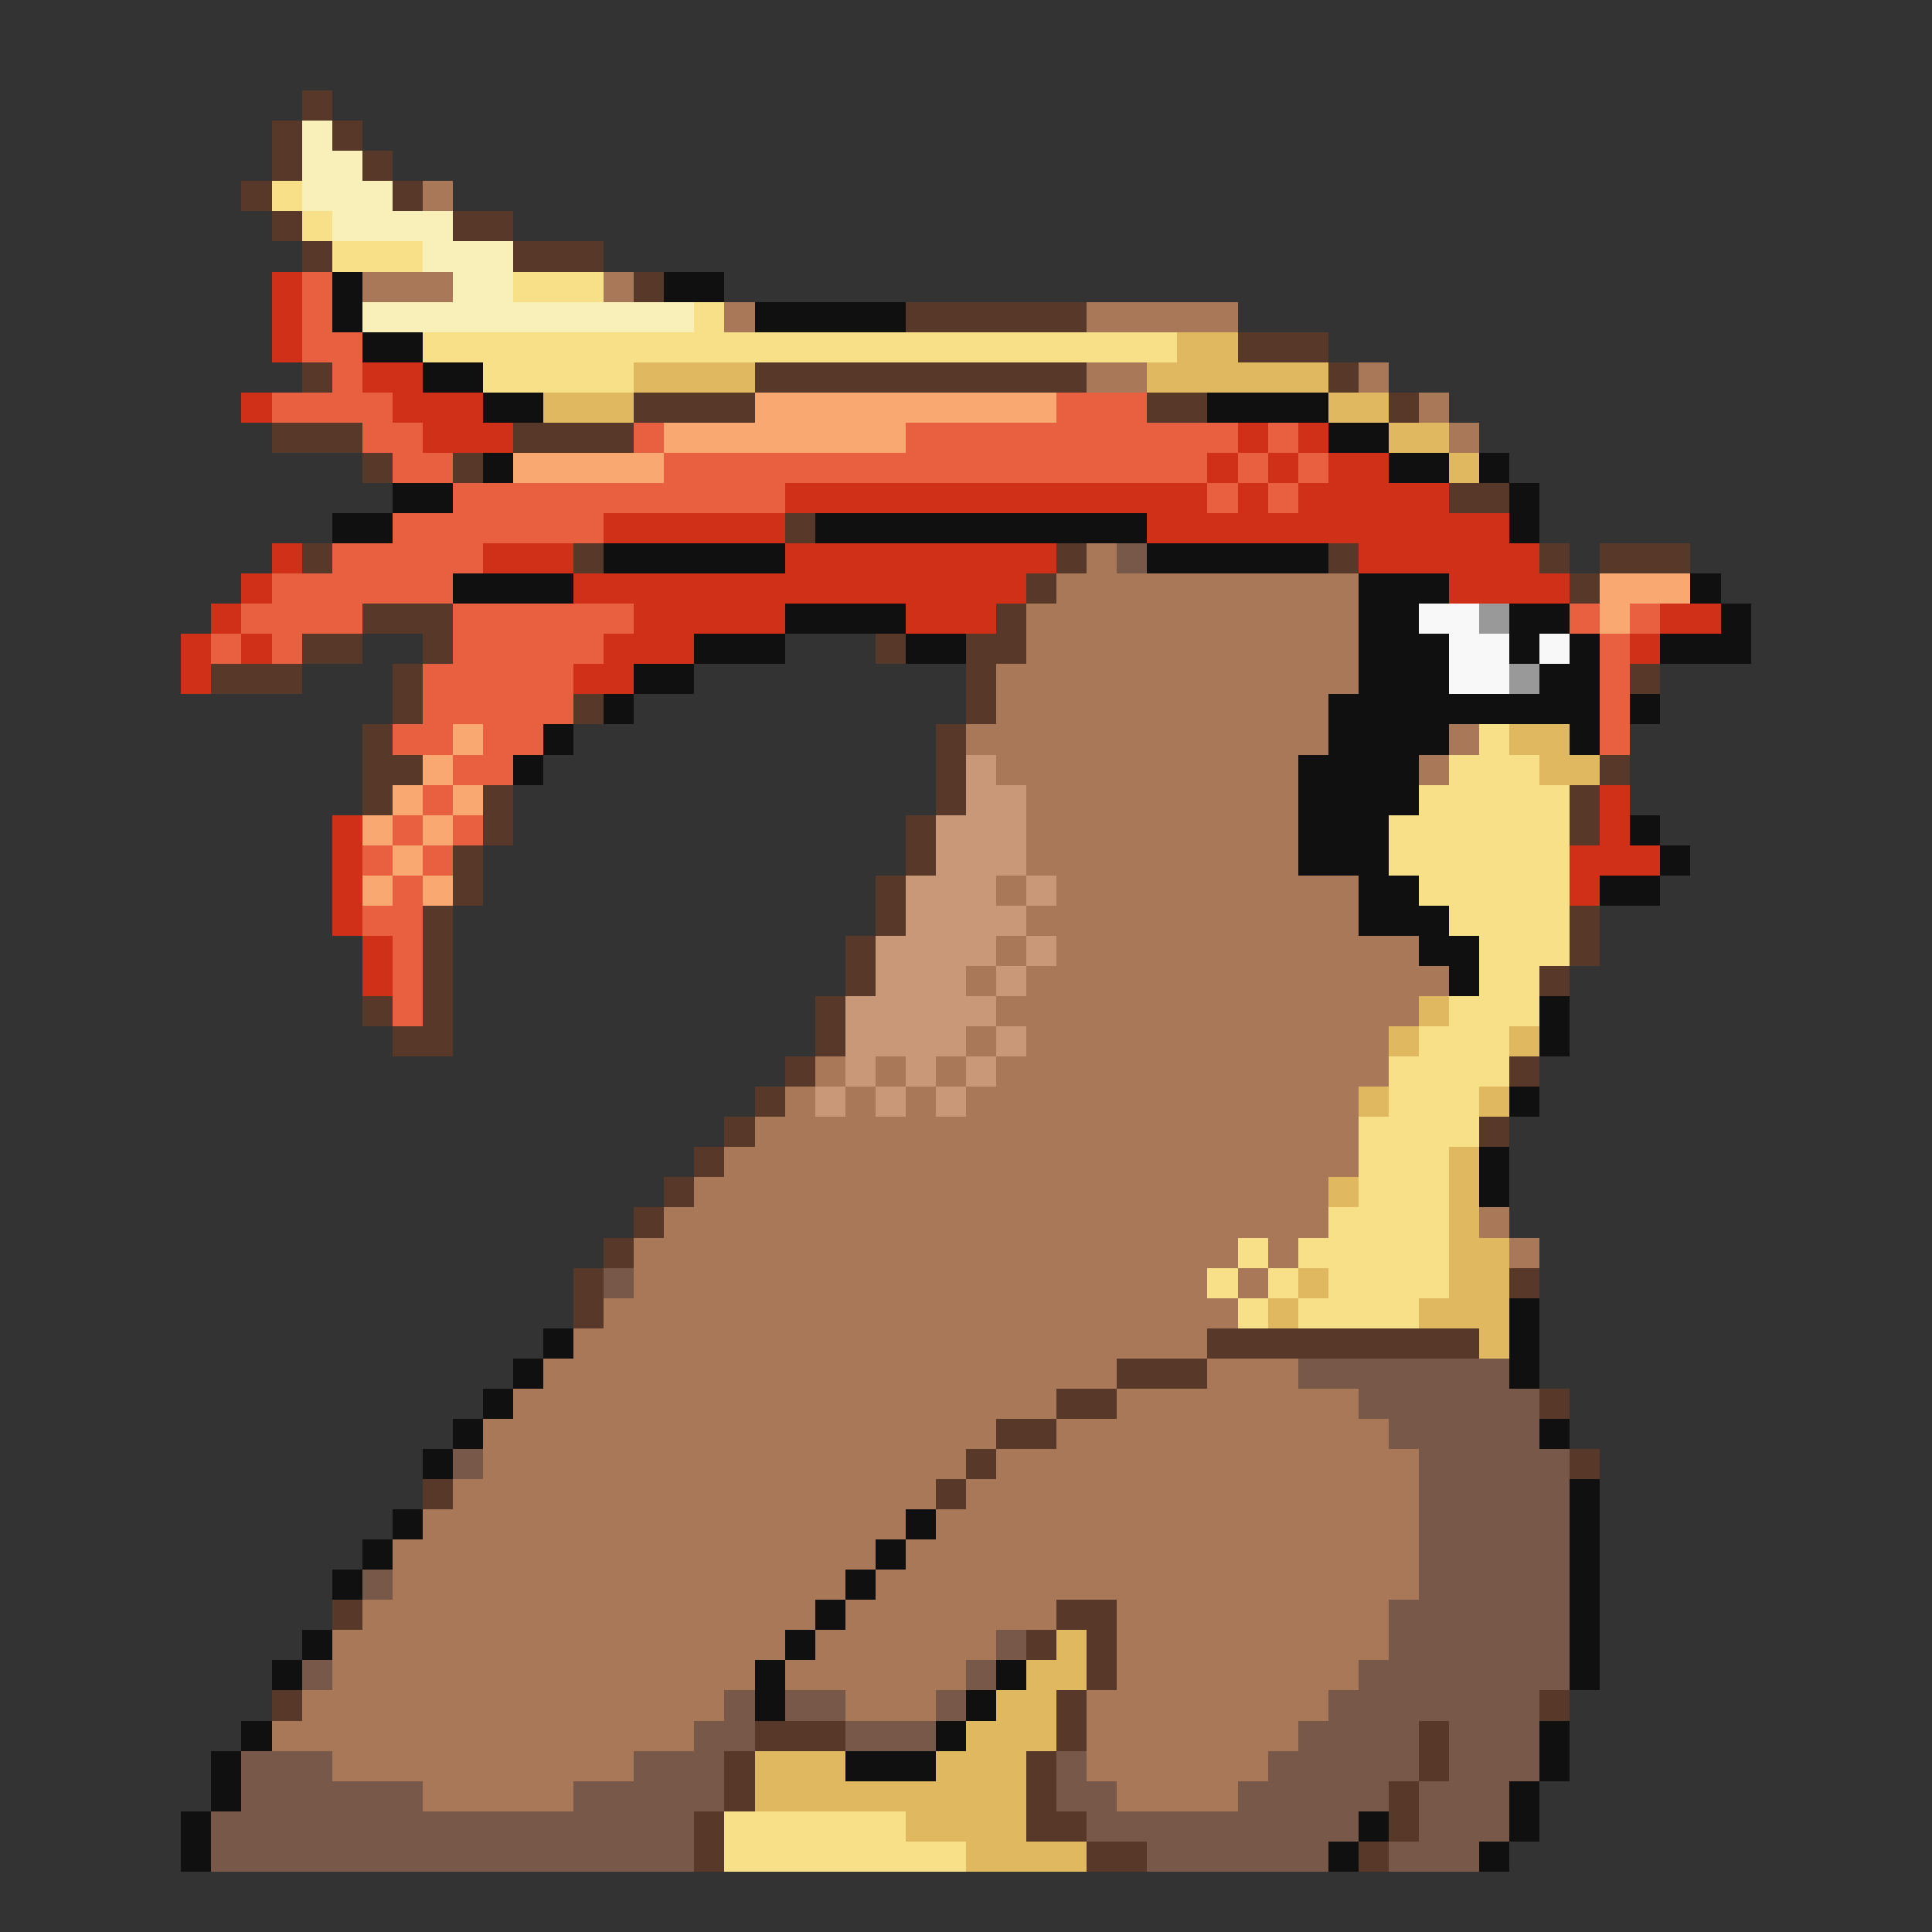 <svg xmlns="http://www.w3.org/2000/svg" viewBox="0 -0.5 64 64" shape-rendering="crispEdges">
<rect x="0" y="-0.5" width="64" height="64" fill="#333333" stroke="none"/>
<path stroke="#583828" d="M10 3h1M9 4h1M11 4h1M9 5h1M12 5h1M8 6h1M13 6h1M9 7h1M15 7h2M10 8h1M17 8h3M21 9h1M30 10h6M41 11h3M10 12h1M25 12h11M44 12h1M21 13h4M38 13h2M46 13h1M9 14h3M17 14h4M12 15h1M15 15h1M48 16h2M26 17h1M10 18h1M19 18h1M35 18h1M44 18h1M51 18h1M53 18h3M34 19h1M52 19h1M12 20h3M33 20h1M10 21h2M14 21h1M29 21h1M32 21h2M7 22h3M13 22h1M32 22h1M54 22h1M13 23h1M19 23h1M32 23h1M12 24h1M31 24h1M12 25h2M31 25h1M53 25h1M12 26h1M16 26h1M31 26h1M52 26h1M16 27h1M30 27h1M52 27h1M15 28h1M30 28h1M15 29h1M29 29h1M14 30h1M29 30h1M52 30h1M14 31h1M28 31h1M52 31h1M14 32h1M28 32h1M51 32h1M12 33h1M14 33h1M27 33h1M13 34h2M27 34h1M26 35h1M50 35h1M25 36h1M24 37h1M49 37h1M23 38h1M22 39h1M21 40h1M20 41h1M19 42h1M50 42h1M19 43h1M40 44h9M37 45h3M35 46h2M51 46h1M33 47h2M32 48h1M52 48h1M14 49h1M31 49h1M11 53h1M35 53h2M34 54h1M36 54h1M36 55h1M9 56h1M35 56h1M51 56h1M25 57h3M35 57h1M47 57h1M24 58h1M34 58h1M47 58h1M24 59h1M34 59h1M46 59h1M23 60h1M34 60h2M46 60h1M23 61h1M36 61h2M45 61h1" />
<path stroke="#f8f0b8" d="M10 4h1M10 5h2M10 6h3M11 7h4M14 8h3M15 9h2M12 10h11" />
<path stroke="#f8e088" d="M9 6h1M10 7h1M11 8h3M17 9h3M23 10h1M14 11h25M16 12h5M49 24h1M48 25h3M47 26h5M46 27h6M46 28h6M47 29h5M48 30h4M49 31h3M49 32h2M48 33h3M47 34h3M46 35h4M46 36h3M45 37h4M45 38h3M45 39h3M44 40h4M41 41h1M43 41h5M40 42h1M42 42h1M44 42h4M41 43h1M43 43h4M24 60h6M24 61h8" />
<path stroke="#a87858" d="M14 6h1M12 9h3M20 9h1M24 10h1M36 10h5M36 12h2M45 12h1M47 13h1M48 14h1M36 18h1M35 19h10M34 20h11M34 21h11M33 22h12M33 23h11M32 24h12M48 24h1M33 25h10M47 25h1M34 26h9M34 27h9M34 28h9M33 29h1M35 29h10M34 30h11M33 31h1M35 31h12M32 32h1M34 32h14M33 33h14M32 34h1M34 34h12M27 35h1M29 35h1M31 35h1M33 35h13M26 36h1M28 36h1M30 36h1M32 36h13M25 37h20M24 38h21M23 39h21M22 40h22M49 40h1M21 41h20M42 41h1M50 41h1M21 42h19M41 42h1M20 43h21M19 44h21M18 45h19M40 45h3M17 46h18M37 46h8M16 47h17M35 47h11M16 48h16M33 48h14M15 49h16M32 49h15M14 50h16M31 50h16M13 51h16M30 51h17M13 52h15M29 52h18M12 53h15M28 53h7M37 53h9M11 54h15M27 54h6M37 54h9M11 55h14M26 55h6M37 55h8M10 56h14M28 56h3M36 56h8M9 57h14M36 57h7M11 58h10M36 58h6M14 59h5M37 59h4" />
<path stroke="#d03018" d="M9 9h1M9 10h1M9 11h1M12 12h2M8 13h1M13 13h3M14 14h3M41 14h1M43 14h1M40 15h1M42 15h1M44 15h2M26 16h14M41 16h1M43 16h5M20 17h6M38 17h12M9 18h1M16 18h3M26 18h9M45 18h6M8 19h1M19 19h15M48 19h4M7 20h1M21 20h5M30 20h3M55 20h2M6 21h1M8 21h1M20 21h3M54 21h1M6 22h1M19 22h2M53 26h1M11 27h1M53 27h1M11 28h1M52 28h3M11 29h1M52 29h1M11 30h1M12 31h1M12 32h1" />
<path stroke="#e86040" d="M10 9h1M10 10h1M10 11h2M11 12h1M9 13h4M35 13h3M12 14h2M21 14h1M30 14h11M42 14h1M13 15h2M22 15h18M41 15h1M43 15h1M15 16h11M40 16h1M42 16h1M13 17h7M11 18h5M9 19h6M8 20h4M15 20h6M52 20h1M54 20h1M7 21h1M9 21h1M15 21h5M53 21h1M14 22h5M53 22h1M14 23h5M53 23h1M13 24h2M16 24h2M53 24h1M15 25h2M14 26h1M13 27h1M15 27h1M12 28h1M14 28h1M13 29h1M12 30h2M13 31h1M13 32h1M13 33h1" />
<path stroke="#101010" d="M11 9h1M22 9h2M11 10h1M25 10h5M12 11h2M14 12h2M16 13h2M40 13h4M44 14h2M16 15h1M46 15h2M49 15h1M13 16h2M50 16h1M11 17h2M27 17h11M50 17h1M20 18h6M38 18h6M15 19h4M45 19h3M56 19h1M26 20h4M45 20h2M50 20h2M57 20h1M23 21h3M30 21h2M45 21h3M50 21h1M52 21h1M55 21h3M21 22h2M45 22h3M51 22h2M20 23h1M44 23h9M54 23h1M18 24h1M44 24h4M52 24h1M17 25h1M43 25h4M43 26h4M43 27h3M54 27h1M43 28h3M55 28h1M45 29h2M53 29h2M45 30h3M47 31h2M48 32h1M51 33h1M51 34h1M50 36h1M49 38h1M49 39h1M50 43h1M18 44h1M50 44h1M17 45h1M50 45h1M16 46h1M15 47h1M51 47h1M14 48h1M52 49h1M13 50h1M30 50h1M52 50h1M12 51h1M29 51h1M52 51h1M11 52h1M28 52h1M52 52h1M27 53h1M52 53h1M10 54h1M26 54h1M52 54h1M9 55h1M25 55h1M33 55h1M52 55h1M25 56h1M32 56h1M8 57h1M31 57h1M51 57h1M7 58h1M28 58h3M51 58h1M7 59h1M50 59h1M6 60h1M45 60h1M50 60h1M6 61h1M44 61h1M49 61h1" />
<path stroke="#e0b860" d="M39 11h2M21 12h4M38 12h6M18 13h3M44 13h2M46 14h2M48 15h1M50 24h2M51 25h2M47 33h1M46 34h1M50 34h1M45 36h1M49 36h1M48 38h1M44 39h1M48 39h1M48 40h1M48 41h2M43 42h1M48 42h2M42 43h1M47 43h3M49 44h1M35 54h1M34 55h2M33 56h2M32 57h3M25 58h3M31 58h3M25 59h9M30 60h4M32 61h4" />
<path stroke="#f8a870" d="M25 13h10M22 14h8M17 15h5M53 19h3M53 20h1M15 24h1M14 25h1M13 26h1M15 26h1M12 27h1M14 27h1M13 28h1M12 29h1M14 29h1" />
<path stroke="#785848" d="M37 18h1M20 42h1M43 45h7M45 46h6M46 47h5M15 48h1M47 48h5M47 49h5M47 50h5M47 51h5M12 52h1M47 52h5M46 53h6M33 54h1M46 54h6M10 55h1M32 55h1M45 55h7M24 56h1M26 56h2M31 56h1M44 56h7M23 57h2M28 57h3M43 57h4M48 57h3M8 58h3M21 58h3M35 58h1M42 58h5M48 58h3M8 59h6M19 59h5M35 59h2M41 59h5M47 59h3M7 60h16M36 60h9M47 60h3M7 61h16M38 61h6M46 61h3" />
<path stroke="#f8f8f8" d="M47 20h2M48 21h2M51 21h1M48 22h2" />
<path stroke="#999999" d="M49 20h1M50 22h1" />
<path stroke="#c89878" d="M32 25h1M32 26h2M31 27h3M31 28h3M30 29h3M34 29h1M30 30h4M29 31h4M34 31h1M29 32h3M33 32h1M28 33h5M28 34h4M33 34h1M28 35h1M30 35h1M32 35h1M27 36h1M29 36h1M31 36h1" />
</svg>